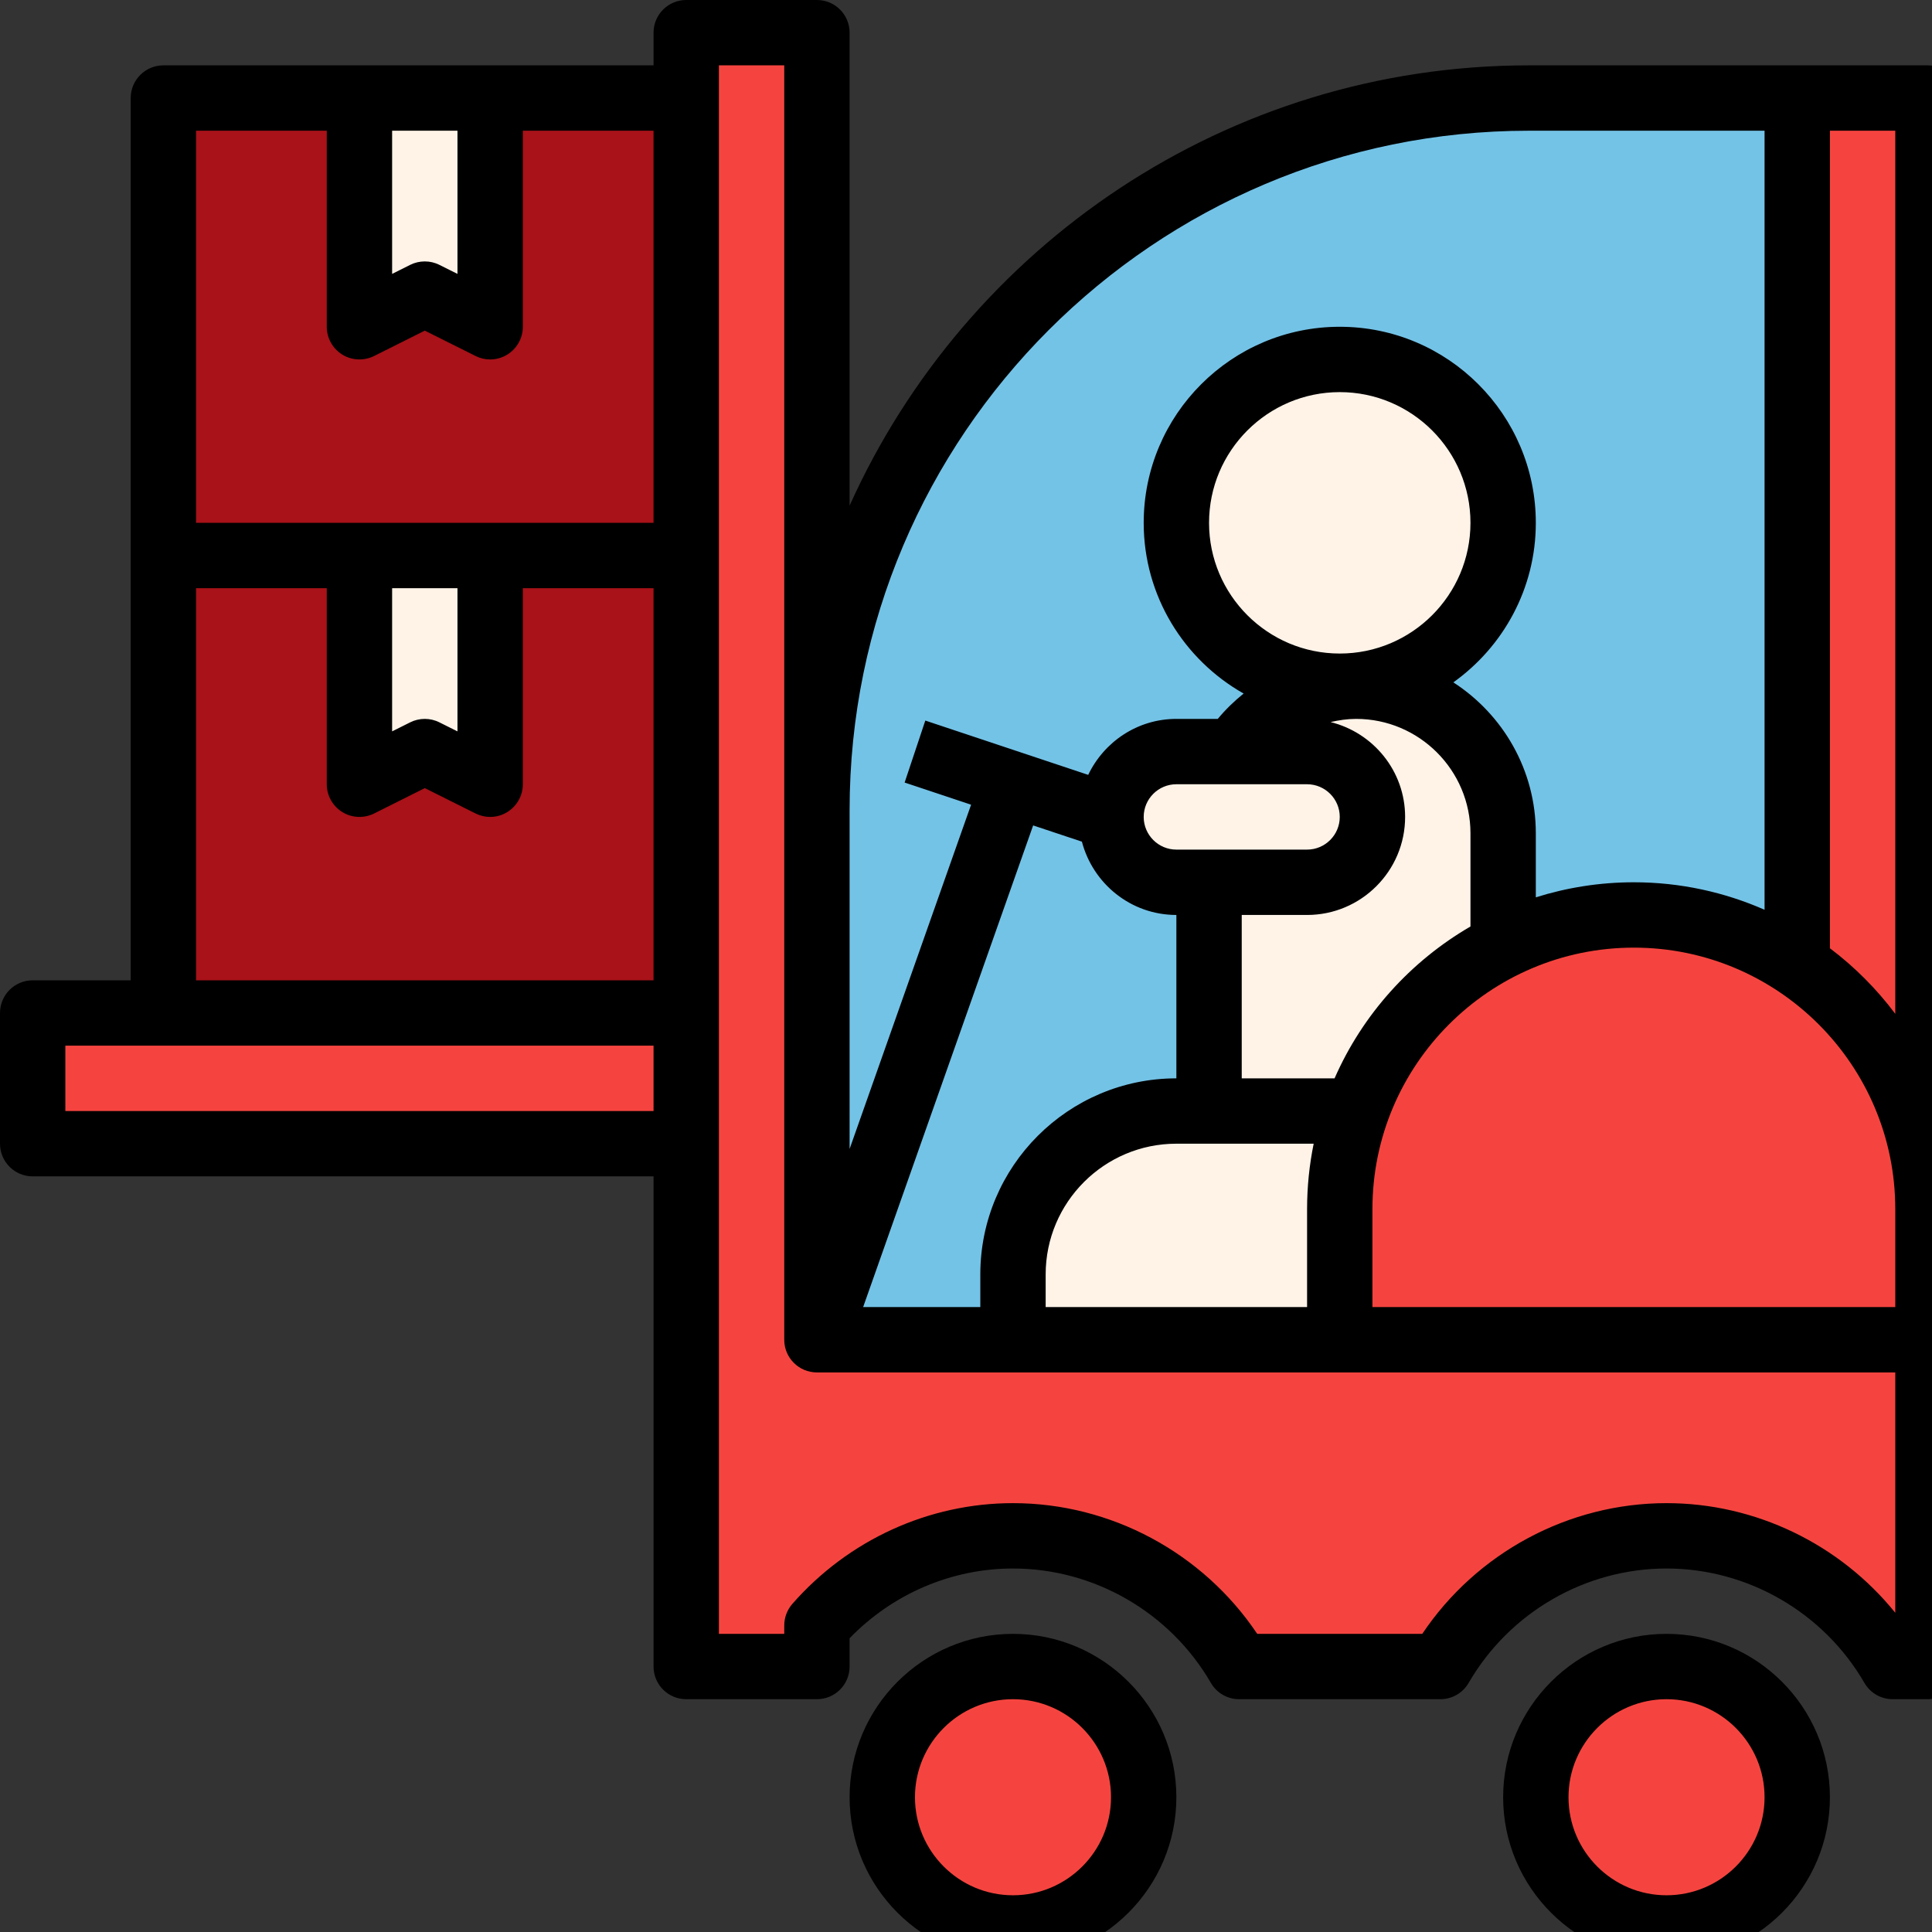 <?xml version="1.0" encoding="UTF-8"?>
<svg xmlns="http://www.w3.org/2000/svg" xmlns:xlink="http://www.w3.org/1999/xlink" width="810pt" height="810pt" viewBox="0 0 810 810" version="1.2">
<rect x="0" y="0" width="810" height="810" fill="#333333" stroke="none"/>
<g id="surface1">
<path style=" stroke:none;fill-rule:nonzero;fill:rgb(65.88%,7.059%,9.409%);fill-opacity:1;" d="M 205.5 232.898 L 287.699 232.898 L 287.699 41.102 L 205.5 41.102 L 205.5 137 L 178.102 123.301 L 150.699 137 L 150.699 41.102 L 68.5 41.102 L 68.5 232.898 Z M 205.5 232.898 "/>
<path style=" stroke:none;fill-rule:nonzero;fill:rgb(65.88%,7.059%,9.409%);fill-opacity:1;" d="M 287.699 232.898 L 205.5 232.898 L 205.5 328.801 L 178.102 315.102 L 150.699 328.801 L 150.699 232.898 L 68.5 232.898 L 68.5 424.699 L 287.699 424.699 Z M 287.699 232.898 "/>
<path style=" stroke:none;fill-rule:nonzero;fill:rgb(96.078%,26.669%,24.709%);fill-opacity:1;" d="M 68.5 424.699 L 13.699 424.699 L 13.699 479.5 L 287.699 479.5 L 287.699 424.699 Z M 68.5 424.699 "/>
<path style=" stroke:none;fill-rule:nonzero;fill:rgb(100%,95.29%,90.979%);fill-opacity:1;" d="M 178.102 123.301 L 205.5 137 L 205.5 41.102 L 150.699 41.102 L 150.699 137 Z M 178.102 123.301 "/>
<path style=" stroke:none;fill-rule:nonzero;fill:rgb(100%,95.29%,90.979%);fill-opacity:1;" d="M 150.699 328.801 L 178.102 315.102 L 205.5 328.801 L 205.5 232.898 L 150.699 232.898 Z M 150.699 328.801 "/>
<path style=" stroke:none;fill-rule:nonzero;fill:rgb(96.078%,26.669%,24.709%);fill-opacity:1;" d="M 479.5 753.5 C 479.5 755.293 479.41 757.086 479.234 758.871 C 479.059 760.656 478.797 762.43 478.445 764.191 C 478.098 765.953 477.66 767.691 477.141 769.406 C 476.621 771.125 476.016 772.812 475.328 774.473 C 474.641 776.129 473.875 777.75 473.027 779.332 C 472.184 780.914 471.262 782.453 470.266 783.945 C 469.266 785.438 468.199 786.879 467.062 788.266 C 465.922 789.652 464.719 790.98 463.449 792.25 C 462.18 793.52 460.852 794.723 459.465 795.859 C 458.078 797 456.637 798.066 455.145 799.062 C 453.652 800.062 452.117 800.984 450.531 801.828 C 448.949 802.676 447.328 803.441 445.672 804.129 C 444.012 804.816 442.324 805.418 440.609 805.941 C 438.891 806.461 437.152 806.898 435.391 807.246 C 433.629 807.598 431.859 807.859 430.07 808.035 C 428.285 808.211 426.496 808.301 424.699 808.301 C 422.906 808.301 421.113 808.211 419.328 808.035 C 417.543 807.859 415.77 807.598 414.008 807.246 C 412.25 806.898 410.512 806.461 408.793 805.941 C 407.074 805.418 405.387 804.816 403.73 804.129 C 402.07 803.441 400.449 802.676 398.867 801.828 C 397.285 800.984 395.746 800.062 394.254 799.062 C 392.762 798.066 391.324 797 389.934 795.859 C 388.547 794.723 387.219 793.52 385.949 792.25 C 384.68 790.98 383.477 789.652 382.34 788.266 C 381.199 786.879 380.133 785.438 379.137 783.945 C 378.137 782.453 377.215 780.914 376.371 779.332 C 375.523 777.75 374.758 776.129 374.07 774.473 C 373.383 772.812 372.781 771.125 372.258 769.406 C 371.738 767.691 371.305 765.949 370.953 764.191 C 370.602 762.43 370.34 760.656 370.164 758.871 C 369.988 757.086 369.898 755.293 369.898 753.5 C 369.898 751.707 369.988 749.914 370.164 748.129 C 370.34 746.344 370.602 744.57 370.953 742.809 C 371.305 741.047 371.738 739.309 372.258 737.594 C 372.781 735.875 373.383 734.188 374.07 732.527 C 374.758 730.871 375.523 729.25 376.371 727.668 C 377.215 726.086 378.137 724.547 379.137 723.055 C 380.133 721.562 381.199 720.121 382.34 718.734 C 383.477 717.348 384.68 716.02 385.949 714.75 C 387.219 713.48 388.547 712.277 389.934 711.141 C 391.324 710 392.762 708.934 394.254 707.934 C 395.746 706.938 397.285 706.016 398.867 705.172 C 400.449 704.324 402.07 703.559 403.73 702.871 C 405.387 702.184 407.074 701.582 408.793 701.059 C 410.512 700.539 412.25 700.102 414.008 699.754 C 415.77 699.402 417.543 699.141 419.328 698.965 C 421.113 698.789 422.906 698.699 424.699 698.699 C 426.496 698.699 428.285 698.789 430.07 698.965 C 431.859 699.141 433.629 699.402 435.391 699.754 C 437.152 700.102 438.891 700.539 440.609 701.059 C 442.324 701.582 444.012 702.184 445.672 702.871 C 447.328 703.559 448.949 704.324 450.531 705.172 C 452.117 706.016 453.652 706.938 455.145 707.934 C 456.637 708.934 458.078 710 459.465 711.141 C 460.852 712.277 462.18 713.48 463.449 714.75 C 464.719 716.02 465.922 717.348 467.062 718.734 C 468.199 720.121 469.266 721.562 470.266 723.055 C 471.262 724.547 472.184 726.086 473.027 727.668 C 473.875 729.25 474.641 730.871 475.328 732.527 C 476.016 734.188 476.621 735.875 477.141 737.594 C 477.66 739.309 478.098 741.047 478.445 742.809 C 478.797 744.57 479.059 746.344 479.234 748.129 C 479.41 749.914 479.5 751.707 479.5 753.5 Z M 479.5 753.5 "/>
<path style=" stroke:none;fill-rule:nonzero;fill:rgb(96.078%,26.669%,24.709%);fill-opacity:1;" d="M 753.5 753.5 C 753.5 755.293 753.41 757.086 753.234 758.871 C 753.059 760.656 752.797 762.43 752.445 764.191 C 752.098 765.953 751.66 767.691 751.141 769.406 C 750.621 771.125 750.016 772.812 749.328 774.473 C 748.641 776.129 747.875 777.75 747.027 779.332 C 746.184 780.914 745.262 782.453 744.266 783.945 C 743.266 785.438 742.199 786.879 741.062 788.266 C 739.922 789.652 738.719 790.98 737.449 792.25 C 736.18 793.52 734.852 794.723 733.465 795.859 C 732.078 797 730.637 798.066 729.145 799.062 C 727.652 800.062 726.117 800.984 724.531 801.828 C 722.949 802.676 721.328 803.441 719.672 804.129 C 718.012 804.816 716.324 805.418 714.609 805.941 C 712.891 806.461 711.152 806.898 709.391 807.246 C 707.629 807.598 705.859 807.859 704.07 808.035 C 702.285 808.211 700.496 808.301 698.699 808.301 C 696.906 808.301 695.113 808.211 693.328 808.035 C 691.543 807.859 689.77 807.598 688.008 807.246 C 686.25 806.898 684.508 806.461 682.793 805.941 C 681.074 805.418 679.387 804.816 677.73 804.129 C 676.07 803.441 674.449 802.676 672.867 801.828 C 671.285 800.984 669.746 800.062 668.254 799.062 C 666.762 798.066 665.324 797 663.934 795.859 C 662.547 794.723 661.219 793.52 659.949 792.25 C 658.68 790.98 657.477 789.652 656.34 788.266 C 655.199 786.879 654.133 785.438 653.137 783.945 C 652.137 782.453 651.215 780.914 650.371 779.332 C 649.523 777.75 648.758 776.129 648.07 774.473 C 647.383 772.812 646.781 771.125 646.258 769.406 C 645.738 767.691 645.305 765.949 644.953 764.191 C 644.602 762.43 644.34 760.656 644.164 758.871 C 643.988 757.086 643.898 755.293 643.898 753.5 C 643.898 751.707 643.988 749.914 644.164 748.129 C 644.34 746.344 644.602 744.57 644.953 742.809 C 645.305 741.047 645.738 739.309 646.258 737.594 C 646.781 735.875 647.383 734.188 648.07 732.527 C 648.758 730.871 649.523 729.25 650.371 727.668 C 651.215 726.086 652.137 724.547 653.137 723.055 C 654.133 721.562 655.199 720.121 656.34 718.734 C 657.477 717.348 658.68 716.02 659.949 714.75 C 661.219 713.48 662.547 712.277 663.934 711.141 C 665.324 710 666.762 708.934 668.254 707.934 C 669.746 706.938 671.285 706.016 672.867 705.172 C 674.449 704.324 676.07 703.559 677.73 702.871 C 679.387 702.184 681.074 701.582 682.793 701.059 C 684.508 700.539 686.25 700.102 688.008 699.754 C 689.77 699.402 691.543 699.141 693.328 698.965 C 695.113 698.789 696.906 698.699 698.699 698.699 C 700.496 698.699 702.285 698.789 704.07 698.965 C 705.859 699.141 707.629 699.402 709.391 699.754 C 711.152 700.102 712.891 700.539 714.609 701.059 C 716.324 701.582 718.012 702.184 719.672 702.871 C 721.328 703.559 722.949 704.324 724.531 705.172 C 726.117 706.016 727.652 706.938 729.145 707.934 C 730.637 708.934 732.078 710 733.465 711.141 C 734.852 712.277 736.18 713.48 737.449 714.75 C 738.719 716.02 739.922 717.348 741.062 718.734 C 742.199 720.121 743.266 721.562 744.266 723.055 C 745.262 724.547 746.184 726.086 747.027 727.668 C 747.875 729.25 748.641 730.871 749.328 732.527 C 750.016 734.188 750.621 735.875 751.141 737.594 C 751.66 739.309 752.098 741.047 752.445 742.809 C 752.797 744.57 753.059 746.344 753.234 748.129 C 753.41 749.914 753.5 751.707 753.5 753.5 Z M 753.5 753.5 "/>
<path style=" stroke:none;fill-rule:nonzero;fill:rgb(96.078%,26.669%,24.709%);fill-opacity:1;" d="M 424.699 561.699 L 342.5 561.699 L 342.5 13.699 L 287.699 13.699 L 287.699 698.699 L 342.5 698.699 L 342.5 681.48 C 362.57 658.559 391.832 643.898 424.699 643.898 C 465.238 643.898 500.559 665.969 519.52 698.699 L 603.883 698.699 C 622.844 665.969 658.16 643.898 698.699 643.898 C 739.238 643.898 774.559 665.969 793.52 698.699 L 808.301 698.699 L 808.301 561.699 Z M 424.699 561.699 "/>
<path style=" stroke:none;fill-rule:nonzero;fill:rgb(96.078%,26.669%,24.709%);fill-opacity:1;" d="M 806.723 488.133 C 806.945 489.582 807.219 491.008 807.383 492.473 C 807.219 490.996 806.945 489.57 806.723 488.133 Z M 806.723 488.133 "/>
<path style=" stroke:none;fill-rule:nonzero;fill:rgb(96.078%,26.669%,24.709%);fill-opacity:1;" d="M 803.656 473.73 C 804.082 475.254 804.477 476.789 804.832 478.336 C 804.477 476.789 804.082 475.254 803.656 473.73 Z M 803.656 473.73 "/>
<path style=" stroke:none;fill-rule:nonzero;fill:rgb(96.078%,26.669%,24.709%);fill-opacity:1;" d="M 562.273 495.461 C 561.918 499.227 561.699 503.035 561.699 506.898 C 561.699 503.035 561.934 499.227 562.273 495.461 Z M 562.273 495.461 "/>
<path style=" stroke:none;fill-rule:nonzero;fill:rgb(96.078%,26.669%,24.709%);fill-opacity:1;" d="M 566.016 474.98 C 565.879 475.512 565.742 476.047 565.605 476.582 C 565.742 476.047 565.879 475.512 566.016 474.98 Z M 566.016 474.98 "/>
<path style=" stroke:none;fill-rule:nonzero;fill:rgb(96.078%,26.669%,24.709%);fill-opacity:1;" d="M 799.188 460.484 C 799.684 461.691 800.078 462.949 800.547 464.168 C 800.078 462.949 799.684 461.691 799.188 460.484 Z M 799.188 460.484 "/>
<path style=" stroke:none;fill-rule:nonzero;fill:rgb(96.078%,26.669%,24.709%);fill-opacity:1;" d="M 774.625 422.398 C 775.559 423.387 776.449 424.387 777.352 425.398 C 776.449 424.371 775.559 423.387 774.625 422.398 Z M 774.625 422.398 "/>
<path style=" stroke:none;fill-rule:nonzero;fill:rgb(96.078%,26.669%,24.709%);fill-opacity:1;" d="M 764.691 412.891 C 765.461 413.547 766.188 414.262 766.941 414.934 C 766.188 414.273 765.461 413.547 764.691 412.891 Z M 764.691 412.891 "/>
<path style=" stroke:none;fill-rule:nonzero;fill:rgb(96.078%,26.669%,24.709%);fill-opacity:1;" d="M 793.23 447.812 C 793.258 447.852 793.27 447.879 793.297 447.922 C 793.27 447.895 793.242 447.852 793.23 447.812 Z M 793.23 447.812 "/>
<path style=" stroke:none;fill-rule:nonzero;fill:rgb(96.078%,26.669%,24.709%);fill-opacity:1;" d="M 783.762 433.316 C 784.504 434.316 785.285 435.289 785.996 436.305 C 785.285 435.277 784.516 434.316 783.762 433.316 Z M 783.762 433.316 "/>
<path style=" stroke:none;fill-rule:nonzero;fill:rgb(96.078%,26.669%,24.709%);fill-opacity:1;" d="M 563.781 484.828 C 563.523 486.254 563.344 487.707 563.125 489.16 C 563.332 487.707 563.523 486.27 563.781 484.828 Z M 563.781 484.828 "/>
<path style=" stroke:none;fill-rule:nonzero;fill:rgb(45.099%,76.469%,90.59%);fill-opacity:1;" d="M 424.699 328.801 L 383.602 315.102 L 424.699 328.801 L 465.801 342.5 C 465.801 327.363 478.062 315.102 493.199 315.102 L 517.312 315.102 C 528.367 298.59 547.18 287.699 568.551 287.699 C 602.594 287.699 630.199 315.305 630.199 349.352 L 630.199 396.574 C 646.723 388.355 665.285 383.602 685 383.602 C 710.359 383.602 733.91 391.273 753.5 404.398 L 753.5 41.102 L 641.051 41.102 C 476.156 41.102 342.5 174.758 342.5 339.652 L 342.5 561.699 Z M 561.699 150.699 C 599.527 150.699 630.199 181.375 630.199 219.199 C 630.199 257.027 599.527 287.699 561.699 287.699 C 523.875 287.699 493.199 257.027 493.199 219.199 C 493.199 181.375 523.875 150.699 561.699 150.699 Z M 561.699 150.699 "/>
<path style=" stroke:none;fill-rule:nonzero;fill:rgb(45.099%,76.469%,90.59%);fill-opacity:1;" d="M 493.199 465.801 L 506.898 465.801 L 506.898 369.898 L 493.199 369.898 C 478.062 369.898 465.801 357.637 465.801 342.5 L 424.699 328.801 L 342.5 561.699 L 424.699 561.699 L 424.699 534.301 C 424.699 496.473 455.375 465.801 493.199 465.801 Z M 493.199 465.801 "/>
<path style=" stroke:none;fill-rule:nonzero;fill:rgb(96.078%,26.669%,24.709%);fill-opacity:1;" d="M 806.723 488.133 C 806.219 484.828 805.602 481.555 804.848 478.336 C 804.477 476.789 804.094 475.254 803.668 473.73 C 802.766 470.484 801.711 467.309 800.559 464.184 C 800.105 462.949 799.695 461.703 799.203 460.5 C 797.449 456.195 795.52 451.977 793.312 447.934 C 793.285 447.895 793.27 447.867 793.242 447.824 C 791.066 443.84 788.613 440.016 786.012 436.305 C 785.297 435.289 784.516 434.316 783.777 433.316 C 781.734 430.59 779.613 427.945 777.352 425.398 C 776.461 424.387 775.559 423.387 774.625 422.398 C 772.172 419.809 769.609 417.328 766.941 414.945 C 766.188 414.273 765.461 413.547 764.691 412.906 C 761.117 409.875 757.406 407.012 753.5 404.398 C 733.91 391.273 710.359 383.602 685 383.602 C 665.285 383.602 646.723 388.34 630.199 396.574 C 619.527 401.891 609.746 408.684 601.113 416.711 L 601.102 416.727 C 598.223 419.398 595.484 422.207 592.883 425.137 C 592.883 425.137 592.883 425.137 592.867 425.152 C 582.43 436.906 574.223 450.66 568.852 465.801 C 567.781 468.812 566.852 471.867 566 474.98 C 565.863 475.512 565.727 476.047 565.59 476.582 C 564.891 479.293 564.277 482.047 563.754 484.828 C 563.496 486.254 563.305 487.707 563.098 489.16 C 562.781 491.254 562.453 493.336 562.246 495.461 C 561.934 499.227 561.699 503.035 561.699 506.898 L 561.699 561.699 L 808.301 561.699 L 808.301 506.898 C 808.301 502.008 807.945 497.199 807.383 492.461 C 807.219 491.008 806.945 489.57 806.723 488.133 Z M 806.723 488.133 "/>
<path style=" stroke:none;fill-rule:nonzero;fill:rgb(100%,95.29%,90.979%);fill-opacity:1;" d="M 506.898 465.801 L 493.199 465.801 C 455.375 465.801 424.699 496.473 424.699 534.301 L 424.699 561.699 L 561.699 561.699 L 561.699 506.898 C 561.699 503.035 561.918 499.227 562.273 495.461 C 562.469 493.336 562.809 491.254 563.125 489.16 C 563.344 487.719 563.523 486.27 563.781 484.828 C 564.289 482.035 564.918 479.293 565.617 476.582 C 565.754 476.047 565.879 475.512 566.027 474.98 C 566.863 471.867 567.809 468.812 568.879 465.801 Z M 506.898 465.801 "/>
<path style=" stroke:none;fill-rule:nonzero;fill:rgb(96.078%,26.669%,24.709%);fill-opacity:1;" d="M 563.125 489.16 C 562.824 491.254 562.48 493.336 562.273 495.461 C 562.48 493.336 562.809 491.254 563.125 489.16 Z M 563.125 489.16 "/>
<path style=" stroke:none;fill-rule:nonzero;fill:rgb(96.078%,26.669%,24.709%);fill-opacity:1;" d="M 568.863 465.801 C 567.797 468.812 566.852 471.867 566.016 474.98 C 566.863 471.883 567.797 468.812 568.863 465.801 Z M 568.863 465.801 "/>
<path style=" stroke:none;fill-rule:nonzero;fill:rgb(96.078%,26.669%,24.709%);fill-opacity:1;" d="M 565.617 476.582 C 564.934 479.309 564.289 482.047 563.781 484.828 C 564.305 482.047 564.906 479.293 565.617 476.582 Z M 565.617 476.582 "/>
<path style=" stroke:none;fill-rule:nonzero;fill:rgb(100%,95.29%,90.979%);fill-opacity:1;" d="M 568.551 287.699 C 547.18 287.699 528.367 298.59 517.312 315.102 L 548 315.102 C 563.137 315.102 575.398 327.363 575.398 342.5 C 575.398 357.637 563.137 369.898 548 369.898 L 506.898 369.898 L 506.898 465.801 L 568.863 465.801 C 574.223 450.66 582.43 436.906 592.883 425.152 C 595.496 422.207 598.238 419.41 601.113 416.727 L 601.129 416.711 C 609.773 408.672 619.543 401.891 630.215 396.574 L 630.215 349.352 C 630.199 315.305 602.594 287.699 568.551 287.699 Z M 568.551 287.699 "/>
<path style=" stroke:none;fill-rule:nonzero;fill:rgb(96.078%,26.669%,24.709%);fill-opacity:1;" d="M 592.883 425.137 C 595.484 422.207 598.238 419.398 601.102 416.727 C 598.238 419.398 595.496 422.191 592.883 425.137 Z M 592.883 425.137 "/>
<path style=" stroke:none;fill-rule:nonzero;fill:rgb(96.078%,26.669%,24.709%);fill-opacity:1;" d="M 630.199 396.574 C 619.527 401.891 609.758 408.672 601.113 416.711 C 609.746 408.684 619.527 401.875 630.199 396.574 Z M 630.199 396.574 "/>
<path style=" stroke:none;fill-rule:nonzero;fill:rgb(96.078%,26.669%,24.709%);fill-opacity:1;" d="M 592.883 425.152 C 582.43 436.922 574.234 450.66 568.863 465.801 C 574.223 450.66 582.441 436.895 592.883 425.152 Z M 592.883 425.152 "/>
<path style=" stroke:none;fill-rule:nonzero;fill:rgb(100%,95.29%,90.979%);fill-opacity:1;" d="M 630.199 219.199 C 630.199 220.32 630.172 221.441 630.117 222.562 C 630.062 223.68 629.98 224.797 629.871 225.914 C 629.762 227.031 629.621 228.141 629.457 229.25 C 629.293 230.359 629.102 231.465 628.883 232.562 C 628.664 233.664 628.418 234.758 628.148 235.844 C 627.875 236.93 627.574 238.012 627.25 239.086 C 626.926 240.156 626.574 241.223 626.195 242.277 C 625.816 243.332 625.414 244.379 624.984 245.414 C 624.555 246.449 624.102 247.473 623.625 248.488 C 623.145 249.5 622.641 250.504 622.113 251.492 C 621.582 252.48 621.031 253.453 620.453 254.414 C 619.879 255.379 619.277 256.324 618.656 257.258 C 618.031 258.188 617.387 259.105 616.719 260.004 C 616.051 260.906 615.363 261.789 614.652 262.656 C 613.941 263.523 613.207 264.371 612.453 265.203 C 611.703 266.031 610.93 266.844 610.137 267.637 C 609.344 268.43 608.531 269.203 607.703 269.957 C 606.871 270.707 606.023 271.441 605.156 272.152 C 604.289 272.863 603.406 273.551 602.504 274.219 C 601.605 274.887 600.688 275.531 599.758 276.156 C 598.824 276.777 597.879 277.379 596.914 277.953 C 595.953 278.531 594.98 279.082 593.992 279.613 C 593 280.141 592 280.645 590.988 281.125 C 589.973 281.602 588.949 282.059 587.914 282.484 C 586.879 282.914 585.832 283.316 584.777 283.695 C 583.723 284.074 582.656 284.426 581.586 284.75 C 580.512 285.074 579.43 285.375 578.344 285.648 C 577.258 285.918 576.164 286.164 575.062 286.383 C 573.965 286.602 572.859 286.793 571.75 286.957 C 570.641 287.125 569.531 287.262 568.414 287.371 C 567.297 287.48 566.18 287.562 565.062 287.617 C 563.941 287.672 562.82 287.699 561.699 287.699 C 560.578 287.699 559.457 287.672 558.34 287.617 C 557.219 287.562 556.102 287.48 554.984 287.371 C 553.871 287.262 552.758 287.125 551.648 286.957 C 550.539 286.793 549.438 286.602 548.336 286.383 C 547.238 286.164 546.145 285.918 545.055 285.648 C 543.969 285.375 542.887 285.074 541.816 284.75 C 540.742 284.426 539.68 284.074 538.621 283.695 C 537.566 283.316 536.523 282.914 535.484 282.484 C 534.449 282.059 533.426 281.602 532.414 281.125 C 531.398 280.645 530.398 280.141 529.41 279.613 C 528.422 279.082 527.445 278.531 526.484 277.953 C 525.523 277.379 524.574 276.777 523.645 276.156 C 522.711 275.531 521.797 274.887 520.895 274.219 C 519.992 273.551 519.109 272.863 518.242 272.152 C 517.379 271.441 516.527 270.707 515.699 269.957 C 514.867 269.203 514.055 268.43 513.262 267.637 C 512.469 266.844 511.699 266.031 510.945 265.203 C 510.191 264.371 509.461 263.523 508.75 262.656 C 508.039 261.789 507.348 260.906 506.68 260.004 C 506.012 259.105 505.367 258.188 504.746 257.258 C 504.121 256.324 503.523 255.379 502.945 254.414 C 502.367 253.453 501.816 252.48 501.289 251.492 C 500.758 250.504 500.258 249.5 499.777 248.488 C 499.297 247.473 498.844 246.449 498.414 245.414 C 497.984 244.379 497.582 243.332 497.203 242.277 C 496.828 241.223 496.477 240.156 496.148 239.086 C 495.824 238.012 495.523 236.93 495.254 235.844 C 494.98 234.758 494.734 233.664 494.516 232.562 C 494.297 231.465 494.105 230.359 493.941 229.25 C 493.777 228.141 493.641 227.031 493.531 225.914 C 493.418 224.797 493.336 223.68 493.281 222.562 C 493.227 221.441 493.199 220.32 493.199 219.199 C 493.199 218.078 493.227 216.957 493.281 215.84 C 493.336 214.719 493.418 213.602 493.531 212.484 C 493.641 211.371 493.777 210.258 493.941 209.148 C 494.105 208.039 494.297 206.938 494.516 205.836 C 494.734 204.738 494.98 203.645 495.254 202.555 C 495.523 201.469 495.824 200.387 496.148 199.316 C 496.477 198.242 496.828 197.18 497.203 196.121 C 497.582 195.066 497.984 194.023 498.414 192.984 C 498.844 191.949 499.297 190.926 499.777 189.914 C 500.258 188.898 500.758 187.898 501.289 186.91 C 501.816 185.922 502.367 184.945 502.945 183.984 C 503.523 183.023 504.121 182.074 504.746 181.145 C 505.367 180.211 506.012 179.297 506.68 178.395 C 507.348 177.492 508.039 176.609 508.75 175.742 C 509.461 174.879 510.191 174.027 510.945 173.199 C 511.699 172.367 512.469 171.555 513.262 170.762 C 514.055 169.969 514.867 169.199 515.699 168.445 C 516.527 167.691 517.379 166.961 518.242 166.25 C 519.109 165.539 519.992 164.848 520.895 164.18 C 521.797 163.512 522.711 162.867 523.645 162.246 C 524.574 161.621 525.523 161.023 526.484 160.445 C 527.445 159.871 528.422 159.316 529.41 158.789 C 530.398 158.262 531.398 157.758 532.414 157.277 C 533.426 156.797 534.449 156.344 535.484 155.914 C 536.523 155.484 537.566 155.082 538.621 154.703 C 539.68 154.328 540.742 153.977 541.816 153.648 C 542.887 153.324 543.969 153.023 545.055 152.754 C 546.145 152.48 547.238 152.234 548.336 152.016 C 549.438 151.797 550.539 151.605 551.648 151.441 C 552.758 151.277 553.871 151.141 554.984 151.031 C 556.102 150.922 557.219 150.836 558.34 150.781 C 559.457 150.727 560.578 150.699 561.699 150.699 C 562.82 150.699 563.941 150.727 565.062 150.781 C 566.18 150.836 567.297 150.922 568.414 151.031 C 569.531 151.141 570.641 151.277 571.75 151.441 C 572.859 151.605 573.965 151.797 575.062 152.016 C 576.164 152.234 577.258 152.48 578.344 152.754 C 579.43 153.023 580.512 153.324 581.586 153.648 C 582.656 153.977 583.723 154.328 584.777 154.703 C 585.832 155.082 586.879 155.484 587.914 155.914 C 588.949 156.344 589.973 156.797 590.988 157.277 C 592 157.758 593 158.262 593.992 158.789 C 594.98 159.316 595.953 159.871 596.914 160.445 C 597.879 161.023 598.824 161.621 599.758 162.246 C 600.688 162.867 601.605 163.512 602.504 164.18 C 603.406 164.848 604.289 165.539 605.156 166.25 C 606.023 166.961 606.871 167.691 607.703 168.445 C 608.531 169.199 609.344 169.969 610.137 170.762 C 610.93 171.555 611.703 172.367 612.453 173.199 C 613.207 174.027 613.941 174.879 614.652 175.742 C 615.363 176.609 616.051 177.492 616.719 178.395 C 617.387 179.297 618.031 180.211 618.656 181.145 C 619.277 182.074 619.879 183.023 620.453 183.984 C 621.031 184.945 621.582 185.922 622.113 186.91 C 622.641 187.898 623.145 188.898 623.625 189.914 C 624.102 190.926 624.555 191.949 624.984 192.984 C 625.414 194.023 625.816 195.066 626.195 196.121 C 626.574 197.18 626.926 198.242 627.25 199.316 C 627.574 200.387 627.875 201.469 628.148 202.555 C 628.418 203.645 628.664 204.738 628.883 205.836 C 629.102 206.938 629.293 208.039 629.457 209.148 C 629.621 210.258 629.762 211.371 629.871 212.484 C 629.98 213.602 630.062 214.719 630.117 215.84 C 630.172 216.957 630.199 218.078 630.199 219.199 Z M 630.199 219.199 "/>
<path style=" stroke:none;fill-rule:nonzero;fill:rgb(100%,95.29%,90.979%);fill-opacity:1;" d="M 493.199 369.898 L 548 369.898 C 563.137 369.898 575.398 357.637 575.398 342.5 C 575.398 327.363 563.137 315.102 548 315.102 L 493.199 315.102 C 478.062 315.102 465.801 327.363 465.801 342.5 C 465.801 357.637 478.062 369.898 493.199 369.898 Z M 493.199 369.898 "/>
<path style=" stroke:none;fill-rule:nonzero;fill:rgb(96.078%,26.669%,24.709%);fill-opacity:1;" d="M 753.5 404.398 C 757.406 407.012 761.117 409.875 764.691 412.902 C 765.473 413.562 766.188 414.273 766.941 414.945 C 769.609 417.328 772.172 419.797 774.625 422.398 C 775.559 423.383 776.449 424.387 777.352 425.398 C 779.598 427.945 781.734 430.59 783.777 433.316 C 784.516 434.316 785.297 435.277 786.012 436.305 C 788.613 440.016 791.051 443.824 793.242 447.824 C 793.258 447.867 793.285 447.895 793.312 447.934 C 795.52 451.977 797.449 456.195 799.203 460.496 C 799.695 461.703 800.094 462.965 800.559 464.184 C 801.723 467.32 802.766 470.484 803.668 473.73 C 804.094 475.254 804.492 476.789 804.848 478.336 C 805.613 481.555 806.219 484.816 806.723 488.133 C 806.945 489.582 807.219 491.008 807.383 492.473 C 807.945 497.199 808.301 502.008 808.301 506.898 L 808.301 41.102 L 753.5 41.102 Z M 753.5 404.398 "/>
<path style=" stroke:none;fill-rule:nonzero;fill:rgb(96.078%,26.669%,24.709%);fill-opacity:1;" d="M 764.691 412.891 C 761.117 409.863 757.406 407 753.5 404.383 C 757.406 407 761.117 409.863 764.691 412.891 Z M 764.691 412.891 "/>
<path style=" stroke:none;fill-rule:nonzero;fill:rgb(96.078%,26.669%,24.709%);fill-opacity:1;" d="M 766.941 414.945 C 769.609 417.316 772.172 419.797 774.625 422.398 C 772.172 419.797 769.609 417.316 766.941 414.945 Z M 766.941 414.945 "/>
<path style=" stroke:none;fill-rule:nonzero;fill:rgb(96.078%,26.669%,24.709%);fill-opacity:1;" d="M 808.301 506.898 C 808.301 502.008 807.945 497.199 807.383 492.461 C 807.945 497.199 808.301 502.008 808.301 506.898 Z M 808.301 506.898 "/>
<path style=" stroke:none;fill-rule:nonzero;fill:rgb(96.078%,26.669%,24.709%);fill-opacity:1;" d="M 804.832 478.336 C 805.602 481.555 806.203 484.816 806.711 488.133 C 806.219 484.816 805.602 481.555 804.832 478.336 Z M 804.832 478.336 "/>
<path style=" stroke:none;fill-rule:nonzero;fill:rgb(96.078%,26.669%,24.709%);fill-opacity:1;" d="M 800.547 464.184 C 801.711 467.309 802.75 470.5 803.656 473.73 C 802.75 470.484 801.695 467.309 800.547 464.184 Z M 800.547 464.184 "/>
<path style=" stroke:none;fill-rule:nonzero;fill:rgb(96.078%,26.669%,24.709%);fill-opacity:1;" d="M 777.352 425.387 C 779.598 427.934 781.734 430.578 783.777 433.305 C 781.734 430.578 779.598 427.945 777.352 425.387 Z M 777.352 425.387 "/>
<path style=" stroke:none;fill-rule:nonzero;fill:rgb(96.078%,26.669%,24.709%);fill-opacity:1;" d="M 785.996 436.305 C 788.598 440.016 791.039 443.824 793.23 447.824 C 791.039 443.824 788.598 440.004 785.996 436.305 Z M 785.996 436.305 "/>
<path style=" stroke:none;fill-rule:nonzero;fill:rgb(96.078%,26.669%,24.709%);fill-opacity:1;" d="M 793.297 447.922 C 795.504 451.965 797.438 456.184 799.188 460.484 C 797.438 456.184 795.504 451.977 793.297 447.922 Z M 793.297 447.922 "/>
<path style=" stroke:none;fill-rule:nonzero;fill:rgb(0%,0%,0%);fill-opacity:1;" d="M 493.199 753.5 C 493.199 715.73 462.473 685 424.699 685 C 386.93 685 356.199 715.73 356.199 753.5 C 356.199 791.27 386.93 822 424.699 822 C 462.473 822 493.199 791.27 493.199 753.5 Z M 383.602 753.5 C 383.602 730.84 402.039 712.398 424.699 712.398 C 447.359 712.398 465.801 730.84 465.801 753.5 C 465.801 776.16 447.359 794.602 424.699 794.602 C 402.039 794.602 383.602 776.16 383.602 753.5 Z M 383.602 753.5 "/>
<path style=" stroke:none;fill-rule:nonzero;fill:rgb(0%,0%,0%);fill-opacity:1;" d="M 767.199 753.5 C 767.199 715.73 736.473 685 698.699 685 C 660.93 685 630.199 715.73 630.199 753.5 C 630.199 791.27 660.93 822 698.699 822 C 736.473 822 767.199 791.27 767.199 753.5 Z M 657.602 753.5 C 657.602 730.84 676.039 712.398 698.699 712.398 C 721.359 712.398 739.801 730.84 739.801 753.5 C 739.801 776.16 721.359 794.602 698.699 794.602 C 676.039 794.602 657.602 776.16 657.602 753.5 Z M 657.602 753.5 "/>
<path style=" stroke:none;fill-rule:nonzero;fill:rgb(0%,0%,0%);fill-opacity:1;" d="M 808.301 27.398 L 641.051 27.398 C 514.352 27.398 405.109 103.297 356.199 211.98 L 356.199 13.699 C 356.199 6.137 350.074 0 342.5 0 L 287.699 0 C 280.125 0 274 6.137 274 13.699 L 274 27.398 L 68.5 27.398 C 60.926 27.398 54.801 33.539 54.801 41.102 L 54.801 411 L 13.699 411 C 6.125 411 0 417.137 0 424.699 L 0 479.5 C 0 487.062 6.125 493.199 13.699 493.199 L 274 493.199 L 274 698.699 C 274 706.262 280.125 712.398 287.699 712.398 L 342.5 712.398 C 350.074 712.398 356.199 706.262 356.199 698.699 L 356.199 686.836 C 374.27 668.191 398.957 657.602 424.699 657.602 C 458.73 657.602 490.527 675.984 507.668 705.562 C 510.105 709.797 514.625 712.398 519.52 712.398 L 603.883 712.398 C 608.758 712.398 613.293 709.797 615.734 705.562 C 632.871 675.984 664.668 657.602 698.699 657.602 C 732.73 657.602 764.527 675.984 781.668 705.562 C 784.105 709.797 788.625 712.398 793.52 712.398 L 808.301 712.398 C 815.875 712.398 822 706.262 822 698.699 L 822 41.102 C 822 33.539 815.875 27.398 808.301 27.398 Z M 641.051 54.801 L 739.801 54.801 L 739.801 381.422 C 723.004 374.051 704.48 369.898 685 369.898 C 670.684 369.898 656.887 372.133 643.898 376.215 L 643.898 349.352 C 643.898 322.828 630.09 299.508 609.32 286.082 C 630.215 271.164 643.898 246.777 643.898 219.199 C 643.898 173.867 607.035 137 561.699 137 C 516.367 137 479.5 173.867 479.5 219.199 C 479.5 249.887 496.418 276.645 521.395 290.77 C 517.461 293.934 513.82 297.453 510.559 301.398 L 493.199 301.398 C 476.871 301.398 462.855 311.043 456.238 324.867 L 387.941 302.098 L 379.27 328.086 L 407.137 337.375 L 356.199 481.707 L 356.199 339.652 C 356.199 182.578 483.98 54.801 641.051 54.801 Z M 361.871 548 L 433.152 346.062 L 453.594 352.871 C 458.223 370.504 474.145 383.602 493.199 383.602 L 493.199 452.102 C 447.867 452.102 411 488.965 411 534.301 L 411 548 Z M 506.898 219.199 C 506.898 188.977 531.477 164.398 561.699 164.398 C 591.922 164.398 616.5 188.977 616.5 219.199 C 616.5 249.422 591.922 274 561.699 274 C 531.477 274 506.898 249.422 506.898 219.199 Z M 548 328.801 C 555.562 328.801 561.699 334.953 561.699 342.5 C 561.699 350.047 555.562 356.199 548 356.199 L 493.199 356.199 C 485.637 356.199 479.5 350.047 479.5 342.5 C 479.5 334.953 485.637 328.801 493.199 328.801 Z M 438.398 534.301 C 438.398 504.078 462.977 479.5 493.199 479.5 L 550.766 479.5 C 548.957 488.363 548 497.516 548 506.898 L 548 548 L 438.398 548 Z M 559.523 452.102 L 520.602 452.102 L 520.602 383.602 L 548 383.602 C 570.66 383.602 589.102 365.16 589.102 342.5 C 589.102 323.25 575.742 307.168 557.852 302.73 C 561.328 301.934 564.891 301.398 568.551 301.398 C 594.992 301.398 616.5 322.91 616.5 349.352 L 616.5 388.438 C 591.375 403.027 571.277 425.305 559.523 452.102 Z M 191.801 54.801 L 191.801 114.832 L 184.223 111.051 C 182.305 110.078 180.195 109.602 178.102 109.602 C 176.004 109.602 173.895 110.078 171.977 111.039 L 164.398 114.832 L 164.398 54.801 Z M 82.199 54.801 L 137 54.801 L 137 137 C 137 141.754 139.465 146.152 143.508 148.66 C 147.535 151.152 152.578 151.359 156.836 149.262 L 178.102 138.617 L 199.375 149.246 C 201.309 150.219 203.402 150.699 205.5 150.699 C 208.008 150.699 210.5 150.016 212.691 148.66 C 216.734 146.152 219.199 141.754 219.199 137 L 219.199 54.801 L 274 54.801 L 274 219.199 L 82.199 219.199 Z M 164.398 246.602 L 191.801 246.602 L 191.801 306.633 L 184.223 302.852 C 182.305 301.879 180.195 301.398 178.102 301.398 C 176.004 301.398 173.895 301.879 171.977 302.84 L 164.398 306.633 Z M 82.199 246.602 L 137 246.602 L 137 328.801 C 137 333.555 139.465 337.953 143.508 340.457 C 147.535 342.953 152.578 343.172 156.836 341.062 L 178.102 330.418 L 199.375 341.047 C 201.309 342.02 203.402 342.5 205.5 342.5 C 208.008 342.5 210.5 341.816 212.691 340.457 C 216.734 337.953 219.199 333.555 219.199 328.801 L 219.199 246.602 L 274 246.602 L 274 411 L 82.199 411 Z M 27.398 465.801 L 27.398 438.398 L 274 438.398 L 274 465.801 Z M 698.699 630.199 C 657.613 630.199 619.074 651.012 596.293 685 L 527.094 685 C 504.312 651.012 465.773 630.199 424.688 630.199 C 389.41 630.199 355.68 645.613 332.172 672.465 C 330.004 674.973 328.801 678.164 328.801 681.492 L 328.801 685 L 301.398 685 L 301.398 27.398 L 328.801 27.398 L 328.801 561.699 C 328.801 569.262 334.926 575.398 342.5 575.398 L 794.602 575.398 L 794.602 676.164 C 771.391 647.434 736.086 630.199 698.699 630.199 Z M 794.602 548 L 575.398 548 L 575.398 506.898 C 575.398 446.469 624.57 397.301 685 397.301 C 745.43 397.301 794.602 446.469 794.602 506.898 Z M 767.199 397.559 L 767.199 54.801 L 794.602 54.801 L 794.602 425.055 C 786.805 414.645 777.586 405.398 767.199 397.559 Z M 767.199 397.559 "/>
</g>
</svg>

